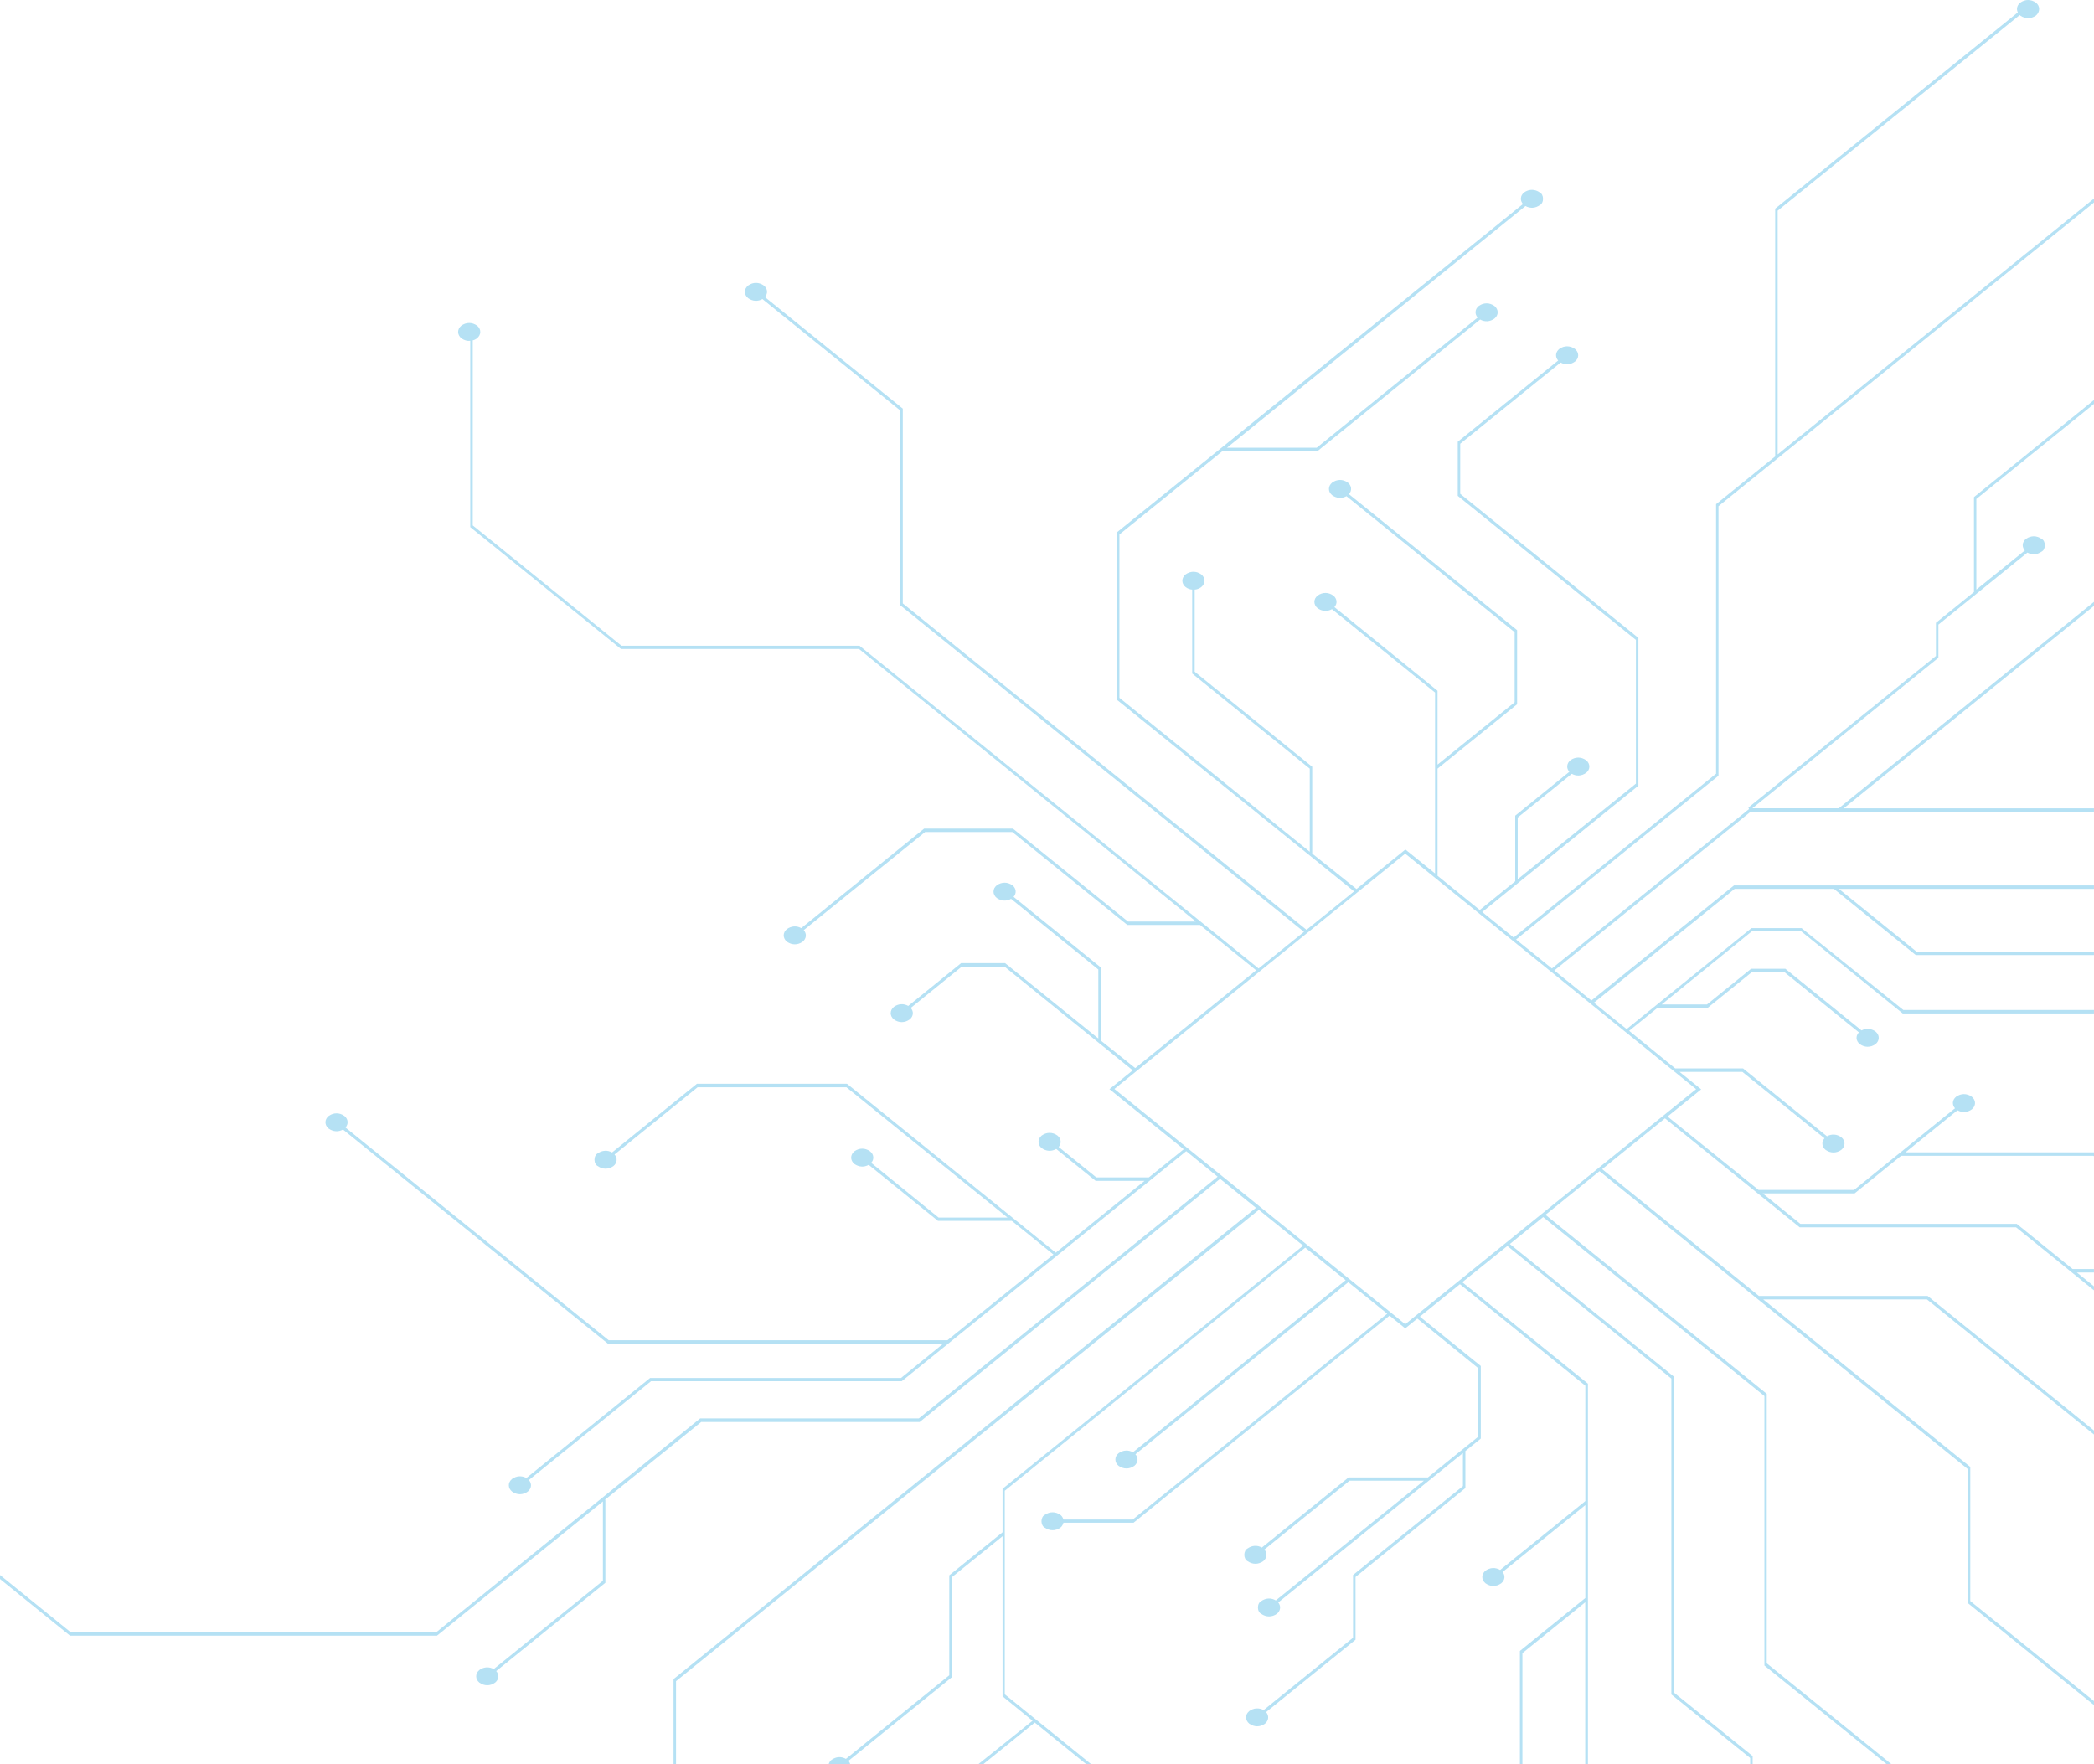 <svg width="489" height="412" viewBox="0 0 489 412" fill="none" xmlns="http://www.w3.org/2000/svg">
<path opacity="0.8" d="M475.439 0.616C474.872 0.211 474.245 0 473.609 0C472.973 0 472.346 0.211 471.779 0.616C471.013 1.221 470.826 2.123 471.209 2.9L414.551 48.723V106.582L400.745 117.738V180.679L353.476 218.932L346.141 212.971L382.604 183.476V148.969L382.457 148.855L340.998 115.318V103.625L364.446 84.658C364.982 84.955 365.557 85.09 366.133 85.052C366.709 85.015 367.273 84.807 367.787 84.441C368.798 83.631 368.798 82.306 367.787 81.484C367.22 81.079 366.593 80.868 365.957 80.868C365.321 80.868 364.694 81.079 364.128 81.484C363.215 82.226 363.133 83.368 363.867 84.19L340.42 103.157V115.786L340.567 115.911L382.025 149.437V182.997L354.421 205.32V190.91L367.054 180.701C367.59 180.999 368.165 181.133 368.741 181.096C369.317 181.058 369.881 180.85 370.395 180.485C371.406 179.674 371.406 178.349 370.395 177.527C369.828 177.122 369.201 176.911 368.565 176.911C367.929 176.911 367.302 177.122 366.736 177.527C365.823 178.269 365.741 179.411 366.475 180.233L353.843 190.476V205.789L345.554 212.503L335.701 204.51V179.491L354.283 164.464V147.153L354.136 147.039L315.017 115.398C315.75 114.575 315.669 113.422 314.756 112.691C314.189 112.286 313.562 112.075 312.926 112.075C312.29 112.075 311.663 112.286 311.097 112.691C310.086 113.513 310.086 114.838 311.097 115.649C311.611 116.014 312.175 116.222 312.751 116.26C313.327 116.297 313.902 116.163 314.438 115.866L353.704 147.633V163.996L335.701 178.555V161.301L335.554 161.187L311.618 141.775C312.352 140.964 312.27 139.811 311.357 139.08C310.791 138.675 310.164 138.464 309.528 138.464C308.892 138.464 308.265 138.675 307.698 139.08C306.688 139.891 306.688 141.215 307.698 142.038C308.212 142.403 308.776 142.611 309.352 142.649C309.928 142.686 310.503 142.552 311.04 142.255L335.122 161.724V203.973L328.195 198.378L316.785 207.604L306.435 199.326V179.057L306.288 178.943L278.986 156.859V137.687C279.525 137.653 280.051 137.45 280.526 137.093C281.537 136.282 281.537 134.958 280.526 134.136C279.96 133.731 279.333 133.52 278.697 133.52C278.061 133.52 277.434 133.731 276.867 134.136C275.857 134.958 275.857 136.282 276.867 137.093C277.342 137.45 277.869 137.653 278.408 137.687V157.293L278.554 157.407L305.856 179.491V198.903L261.415 162.957V124.807L285.514 105.315H307.625H307.698L345.644 74.621C346.18 74.918 346.755 75.053 347.331 75.015C347.907 74.978 348.471 74.77 348.985 74.404C349.996 73.594 349.996 72.269 348.985 71.447C348.418 71.047 347.791 70.839 347.156 70.839C346.52 70.839 345.894 71.047 345.326 71.447C344.413 72.189 344.332 73.331 345.065 74.153L307.47 104.561H286.517L356.231 48.107C356.766 48.406 357.341 48.542 357.917 48.507C358.493 48.471 359.057 48.265 359.572 47.901C359.794 47.798 359.988 47.598 360.125 47.332C360.262 47.066 360.336 46.745 360.336 46.417C360.336 46.088 360.262 45.768 360.125 45.502C359.988 45.235 359.794 45.036 359.572 44.932C359.004 44.533 358.378 44.325 357.742 44.325C357.107 44.325 356.48 44.533 355.913 44.932C355 45.675 354.918 46.816 355.652 47.639L260.796 124.338V163.379L260.942 163.505L316.215 208.152L305.106 217.139L210.821 140.907V95.415L210.674 95.3L178.629 69.368C179.362 68.558 179.281 67.404 178.368 66.674C177.801 66.269 177.174 66.058 176.538 66.058C175.902 66.058 175.275 66.269 174.709 66.674C173.698 67.484 173.698 68.809 174.709 69.631C175.224 69.995 175.788 70.201 176.364 70.236C176.94 70.272 177.514 70.136 178.05 69.837L210.266 95.883V141.375L210.413 141.489L304.512 217.607L293.917 226.16L200.715 150.796H145.133L110.398 122.694V79.486C110.75 79.407 111.09 79.241 111.4 78.995C112.411 78.172 112.411 76.848 111.4 76.037C110.834 75.632 110.207 75.421 109.571 75.421C108.935 75.421 108.308 75.632 107.741 76.037C106.731 76.848 106.731 78.172 107.741 78.995C108.381 79.459 109.101 79.665 109.819 79.588V123.105L109.966 123.219L145.011 151.549H200.593L279.271 215.198H263.404L236.55 193.502H215.865H215.8L187.113 216.739C186.577 216.442 186.001 216.308 185.425 216.345C184.849 216.382 184.286 216.591 183.771 216.956C182.761 217.767 182.761 219.091 183.771 219.914C184.34 220.315 184.968 220.524 185.605 220.524C186.242 220.524 186.87 220.315 187.439 219.914C188.343 219.171 188.425 218.029 187.691 217.207L216.028 194.301H236.403L263.257 215.997H280.241L293.338 226.582L265.107 249.42L257.071 243.002V225.931L236.697 209.431C237.422 208.62 237.34 207.467 236.436 206.736C235.867 206.335 235.239 206.126 234.602 206.126C233.965 206.126 233.337 206.335 232.768 206.736C231.758 207.547 231.758 208.872 232.768 209.694C233.283 210.057 233.847 210.264 234.423 210.299C234.999 210.334 235.574 210.198 236.11 209.899L256.484 226.399V242.511L234.716 224.915H224.439L224.374 224.972L212.1 234.906C211.565 234.607 210.99 234.471 210.414 234.507C209.838 234.542 209.274 234.748 208.759 235.112C207.748 235.934 207.748 237.259 208.759 238.069C209.325 238.474 209.952 238.686 210.588 238.686C211.224 238.686 211.851 238.474 212.418 238.069C213.331 237.339 213.412 236.185 212.679 235.375L224.602 225.726H234.586L264.52 249.945L259.084 254.341L276.435 268.375L268.285 274.952H256.02L247.226 267.838C247.927 267.016 247.837 265.897 246.933 265.166C246.366 264.761 245.739 264.55 245.103 264.55C244.467 264.55 243.84 264.761 243.273 265.166C242.263 265.988 242.263 267.313 243.273 268.124C243.795 268.492 244.367 268.699 244.95 268.73C245.534 268.762 246.115 268.617 246.656 268.306L255.865 275.763H267.275L246.55 292.525L197.797 253.085H162.745L162.679 253.142L142.932 269.128C142.397 268.83 141.822 268.693 141.246 268.729C140.67 268.764 140.106 268.97 139.591 269.334C139.368 269.438 139.175 269.637 139.038 269.903C138.9 270.17 138.827 270.49 138.827 270.818C138.827 271.147 138.9 271.467 139.038 271.734C139.175 272 139.368 272.199 139.591 272.303C140.159 272.703 140.785 272.911 141.421 272.911C142.056 272.911 142.682 272.703 143.25 272.303C144.155 271.561 144.236 270.419 143.511 269.597L162.899 253.907H197.675L235.278 284.327H219.182L203.445 271.549C204.179 270.738 204.097 269.585 203.184 268.854C202.618 268.449 201.991 268.238 201.355 268.238C200.719 268.238 200.092 268.449 199.525 268.854C198.514 269.665 198.514 270.99 199.525 271.812C200.04 272.175 200.604 272.382 201.18 272.417C201.756 272.452 202.331 272.316 202.866 272.017L219.028 285.092H236.281L246.004 292.959L221.253 312.976H142.142L80.684 263.305C81.409 262.483 81.328 261.341 80.423 260.599C79.854 260.197 79.226 259.988 78.589 259.988C77.952 259.988 77.324 260.197 76.755 260.599C75.745 261.421 75.745 262.745 76.755 263.556C77.27 263.921 77.834 264.13 78.409 264.167C78.986 264.204 79.561 264.07 80.097 263.773L141.987 313.799H220.226L210.405 321.792H151.873H151.808L122.924 345.155C122.389 344.856 121.814 344.719 121.238 344.755C120.662 344.79 120.098 344.997 119.583 345.36C118.572 346.182 118.572 347.507 119.583 348.318C120.15 348.723 120.777 348.934 121.413 348.934C122.049 348.934 122.676 348.723 123.242 348.318C124.155 347.587 124.237 346.433 123.503 345.623L152.028 322.545H210.584L210.65 322.488L277.014 268.82L284.349 274.781L214.578 331.224H163.584H163.519L101.873 381.169H16.503L0 367.798V368.734L16.349 381.969H102.044L102.11 381.912L140.789 350.624V369.145L115.296 389.768C114.76 389.469 114.186 389.333 113.61 389.368C113.034 389.403 112.47 389.61 111.955 389.973C110.944 390.795 110.944 392.12 111.955 392.931C112.521 393.336 113.148 393.547 113.784 393.547C114.42 393.547 115.047 393.336 115.614 392.931C116.527 392.2 116.608 391.047 115.875 390.236L141.368 369.614V350.259H141.237L163.747 332.069H214.765L214.83 332.012L284.919 275.283L293.289 282.054L157.292 392.108V412H157.871V392.588L293.974 282.523L304.316 290.893L234.121 347.667V357.818L221.676 367.878V391.218L197.545 410.744C197.009 410.445 196.434 410.309 195.858 410.344C195.282 410.38 194.718 410.586 194.203 410.949C193.89 411.176 193.642 411.547 193.502 412H198.555C198.469 411.684 198.319 411.411 198.123 411.212L222.255 391.686V368.335L234.121 358.743V396.128L241.13 401.837L228.441 412H229.598L241.643 402.26L253.681 412H254.838L234.635 395.66V348.123L304.805 291.349L314.242 298.954L264.569 339.137C264.033 338.84 263.458 338.705 262.882 338.743C262.306 338.78 261.742 338.988 261.228 339.354C260.217 340.165 260.217 341.489 261.228 342.311C261.795 342.711 262.422 342.919 263.057 342.919C263.693 342.919 264.319 342.711 264.887 342.311C265.8 341.569 265.881 340.427 265.148 339.605L314.862 299.422L323.949 306.776L264.528 354.838H248.343C248.203 354.375 247.952 353.995 247.634 353.764C247.066 353.365 246.439 353.156 245.804 353.156C245.169 353.156 244.542 353.365 243.974 353.764C243.752 353.868 243.558 354.067 243.421 354.334C243.284 354.6 243.21 354.92 243.21 355.249C243.21 355.577 243.284 355.897 243.421 356.164C243.558 356.43 243.752 356.63 243.974 356.733C244.542 357.133 245.169 357.341 245.804 357.341C246.439 357.341 247.066 357.133 247.634 356.733C247.962 356.487 248.214 356.081 248.343 355.591H264.642H264.716L324.487 307.233L328.154 310.202L330.982 307.918L345.212 319.508V335.494L333.452 345.006H315H314.927L294.675 361.392C294.14 361.095 293.567 360.959 292.992 360.995C292.418 361.03 291.855 361.236 291.341 361.598C291.119 361.701 290.925 361.9 290.788 362.167C290.651 362.433 290.577 362.753 290.577 363.082C290.577 363.411 290.651 363.731 290.788 363.997C290.925 364.264 291.119 364.463 291.341 364.566C291.909 364.966 292.536 365.174 293.171 365.174C293.806 365.174 294.433 364.966 295.001 364.566C295.905 363.824 295.987 362.682 295.261 361.86L315.155 345.771H332.514L297.935 373.736C297.391 373.414 296.804 373.262 296.215 373.29C295.625 373.318 295.047 373.524 294.52 373.896C294.297 373.999 294.104 374.198 293.967 374.465C293.829 374.731 293.756 375.051 293.756 375.38C293.756 375.709 293.829 376.029 293.967 376.295C294.104 376.562 294.297 376.761 294.52 376.864C295.088 377.264 295.714 377.472 296.349 377.472C296.985 377.472 297.611 377.264 298.179 376.864C299.067 376.145 299.173 375.026 298.497 374.215L341.626 339.331V347.039L315.97 367.798V382.448L295.082 399.348C294.546 399.051 293.971 398.917 293.395 398.954C292.819 398.991 292.255 399.2 291.741 399.565C290.73 400.376 290.73 401.7 291.741 402.522C292.307 402.927 292.934 403.139 293.57 403.139C294.206 403.139 294.833 402.927 295.4 402.522C296.305 401.78 296.386 400.638 295.661 399.816L316.549 382.916V368.255L342.205 347.495V338.851L345.799 335.94V318.983L331.569 307.461L340.925 299.891L370.216 323.596V350.533L350.322 366.622C349.778 366.301 349.192 366.148 348.602 366.176C348.012 366.204 347.434 366.41 346.907 366.782C345.897 367.604 345.897 368.928 346.907 369.739C347.474 370.144 348.101 370.355 348.737 370.355C349.373 370.355 350 370.144 350.566 369.739C351.463 369.02 351.561 367.912 350.892 367.101L370.208 351.481V373.176L354.935 385.531V412H355.522V386.045L370.191 374.17V412H370.819V323.116L341.479 299.422L352.001 290.961L390.305 321.929V395.694L408.708 410.538V412H409.286V410.082L390.884 395.237V321.472L352.579 290.504L360.363 284.213L412.033 326.005V388.934L440.598 412H441.723L412.579 388.42V325.491L360.909 283.687L373.525 273.49L459.497 343.031V374.318L488.992 398.172V397.236L460.109 373.873V342.562L411.756 303.442H449.995L488.992 334.992V334.055L450.15 302.631H410.753L374.144 273.022L388.814 261.158L420.28 286.611H470.81L488.992 301.318V300.382L485.007 297.161H488.992V296.351H484.004L470.964 285.8H420.435L411.633 278.674H433.116L433.182 278.617L443.956 269.905H488.853L489 270.019V269.094H444.983L457.118 259.274C457.653 259.573 458.228 259.709 458.804 259.674C459.38 259.638 459.944 259.432 460.459 259.068C461.47 258.246 461.47 256.922 460.459 256.111C459.893 255.706 459.266 255.495 458.63 255.495C457.993 255.495 457.366 255.706 456.8 256.111C455.887 256.842 455.806 257.995 456.539 258.806L432.986 277.864H410.655L389.417 260.736L397.265 254.387L392.212 250.299H406.882L426.067 265.817C425.333 266.639 425.415 267.781 426.328 268.523C426.895 268.923 427.522 269.131 428.157 269.131C428.793 269.131 429.419 268.923 429.987 268.523C430.997 267.701 430.997 266.376 429.987 265.566C429.473 265.2 428.909 264.992 428.333 264.955C427.757 264.917 427.182 265.052 426.645 265.349L407.037 249.488H391.193L380.444 240.719L387.045 235.375H398.757L409.058 227.05H416.743L434.103 241.084C433.288 241.906 433.385 243.082 434.314 243.836C434.882 244.236 435.509 244.444 436.144 244.444C436.779 244.444 437.406 244.236 437.974 243.836C438.984 243.014 438.984 241.689 437.974 240.878C437.472 240.524 436.923 240.319 436.362 240.275C435.801 240.232 435.24 240.352 434.714 240.627L416.923 226.228H408.928L398.626 234.564H388.048L409.164 217.436H420.574L444.339 236.665H488.992V235.854H444.477L420.72 216.739H409.009L408.936 216.796L379.865 240.319L372.229 234.153L405.089 207.57H428.267L447.379 223.031H488.992V222.22H447.542L429.424 207.57H488.992V206.759H404.934L404.869 206.816L371.634 233.639L362.97 226.628L408.789 189.574H488.992V188.763H430.557L488.992 141.489V140.553L429.4 188.752H409.221L452.668 153.605V145.863L473.45 129.043C473.983 129.333 474.554 129.463 475.126 129.424C475.697 129.384 476.257 129.177 476.767 128.815C476.99 128.711 477.183 128.512 477.32 128.245C477.457 127.979 477.531 127.659 477.531 127.33C477.531 127.002 477.457 126.681 477.32 126.415C477.183 126.149 476.99 125.949 476.767 125.846C476.199 125.446 475.573 125.238 474.937 125.238C474.302 125.238 473.675 125.446 473.108 125.846C472.195 126.588 472.113 127.73 472.847 128.552L461.527 137.687V116.517L488.992 94.33V93.416L460.973 116.083V138.247L452.089 145.44V153.182L408.292 188.58L408.439 188.934L362.408 226.16L354.038 219.4L401.307 181.147V118.207L488.992 47.296V46.36L415.13 106.114V49.192L471.657 3.517L471.779 3.631C472.347 4.03 472.974 4.239 473.609 4.239C474.244 4.239 474.871 4.03 475.439 3.631C476.449 2.751 476.449 1.427 475.439 0.616ZM396.083 254.341L328.154 309.231L260.241 254.295L328.154 199.348L396.083 254.341Z" fill="#2AA9DF" fill-opacity="0.43"/>
</svg>
